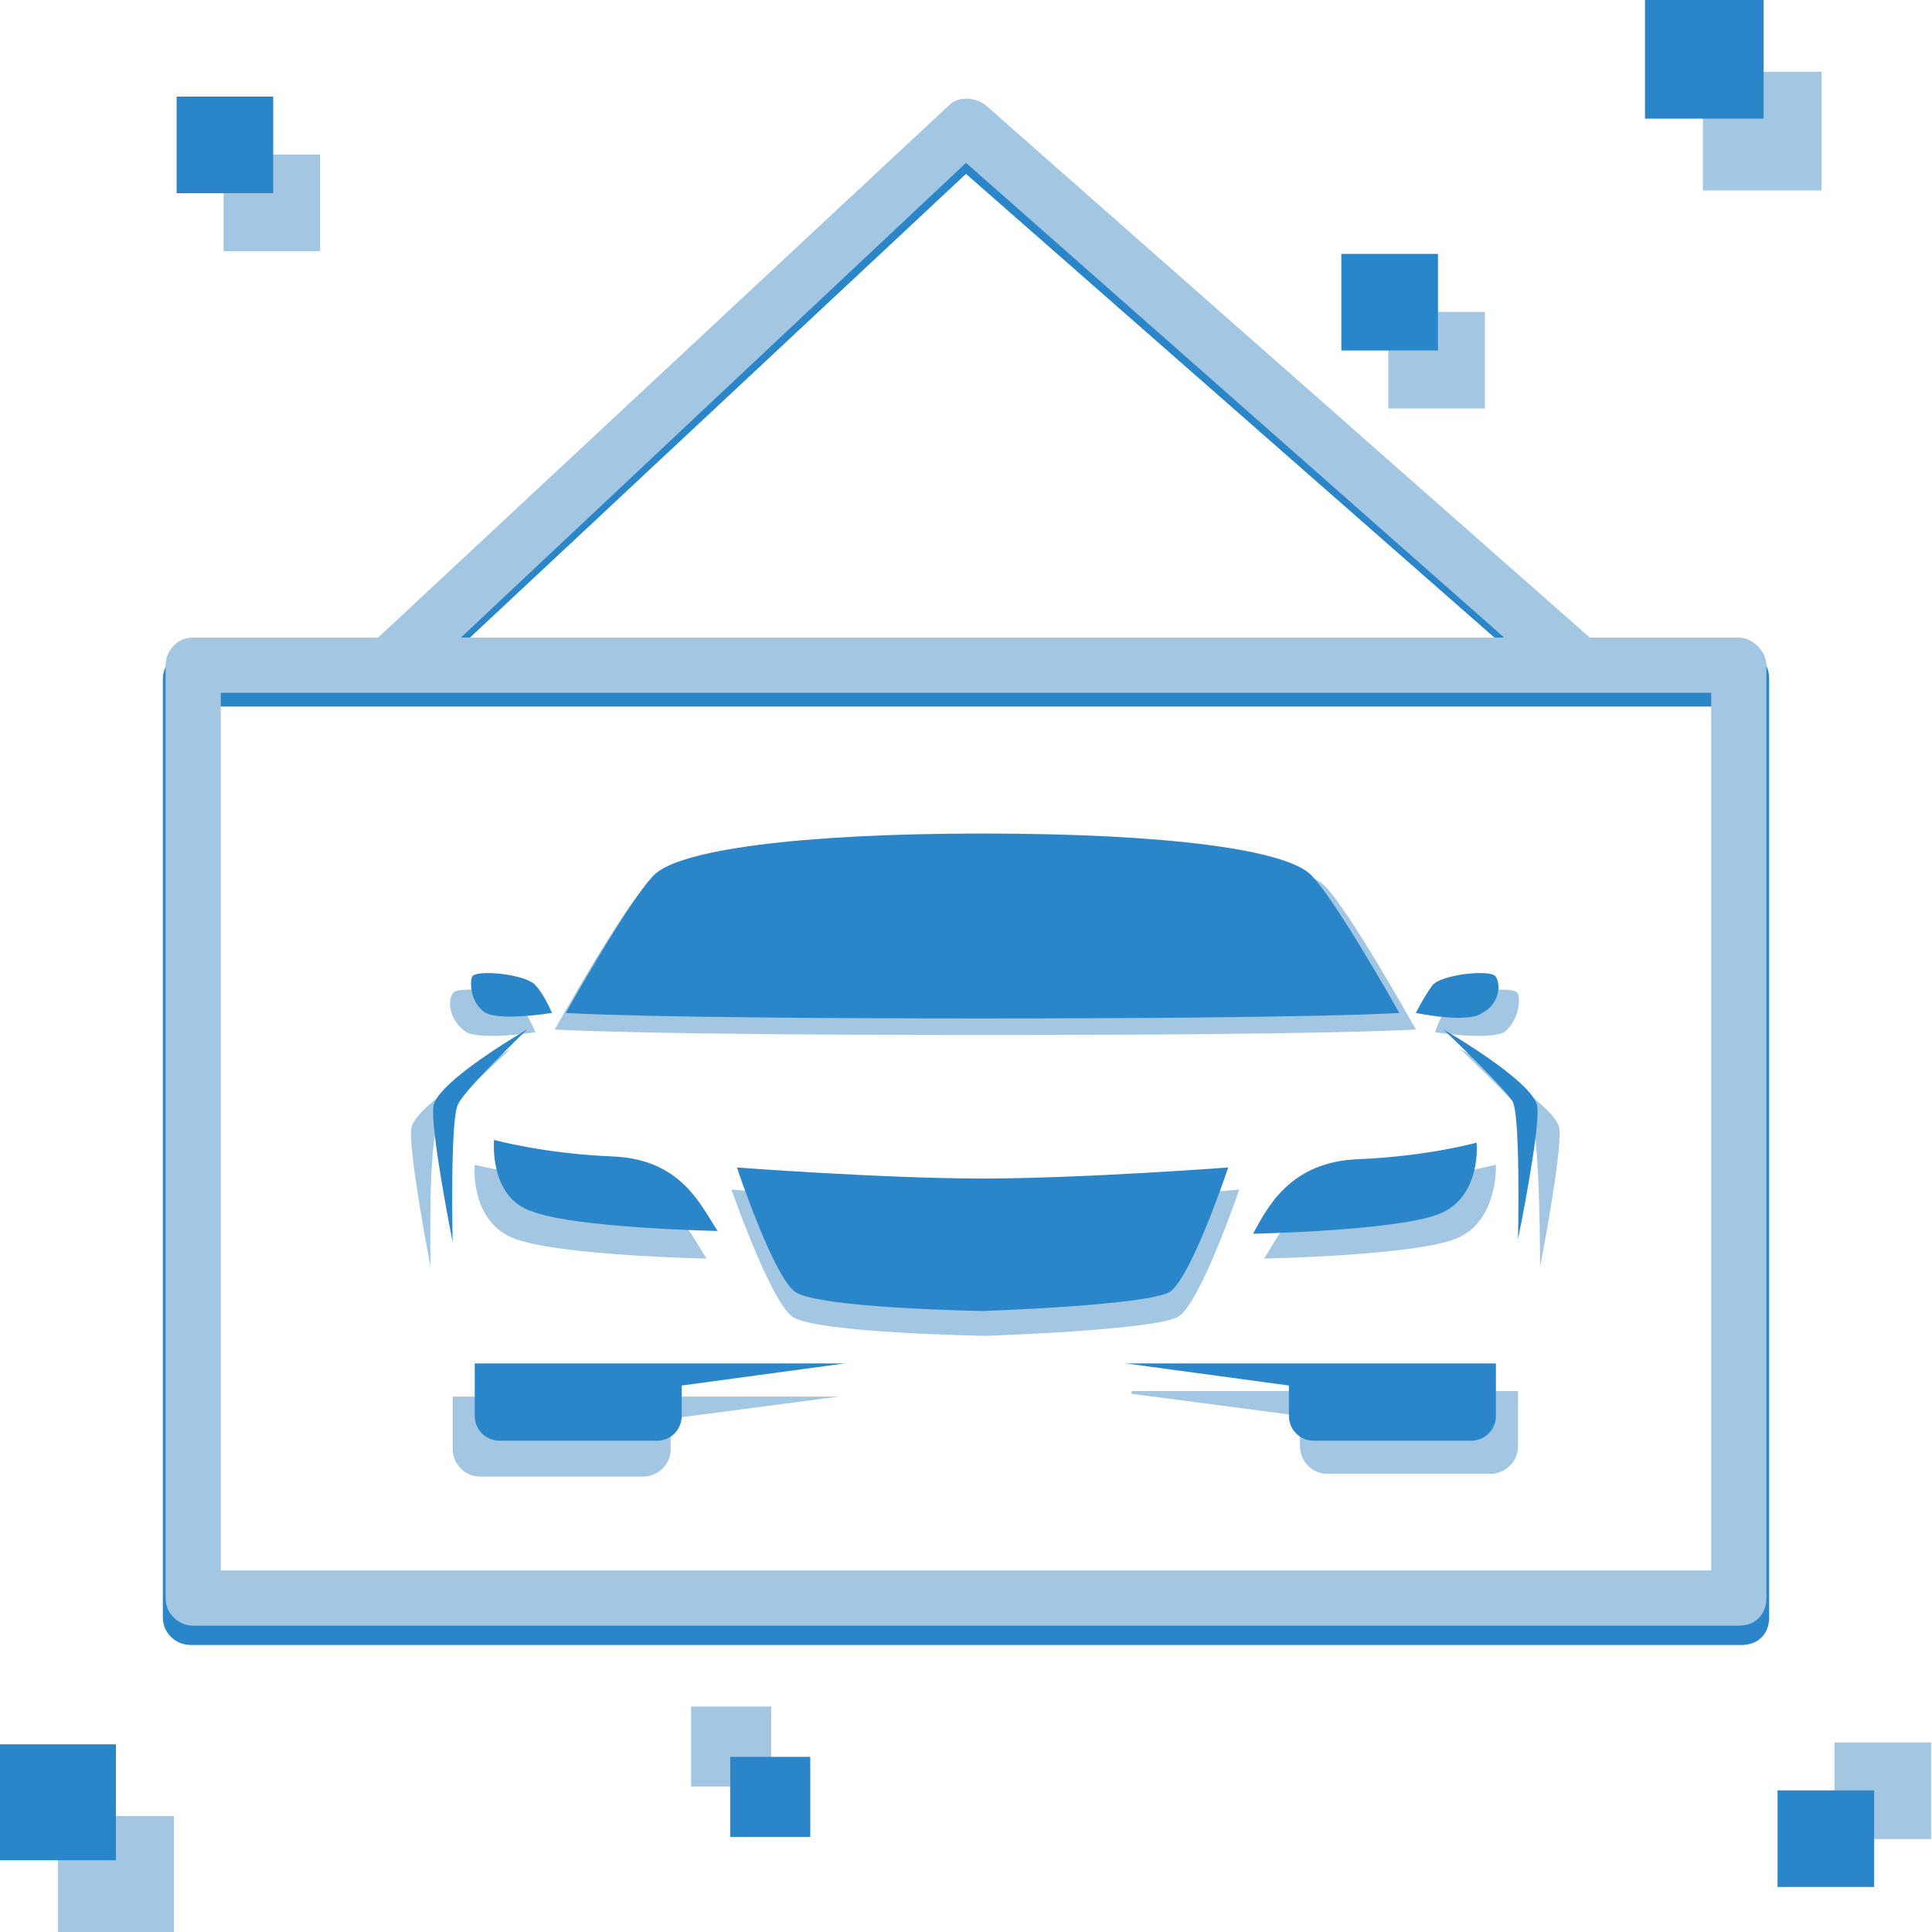<svg width="120" height="120" viewBox="0 0 120 120" fill="none" xmlns="http://www.w3.org/2000/svg">
<path d="M108.171 40.457H98.914L61.2 7.2C60.514 6.686 59.486 6.686 58.8 7.2L23.314 40.457H11.829C10.8 40.457 10.114 41.314 10.114 42.172V100.457C10.114 101.486 10.971 102.172 11.829 102.172H108.171C109.2 102.172 109.886 101.486 109.886 100.457V42.172C109.886 41.143 109.2 40.457 108.171 40.457ZM60 10.8L93.6 40.286H28.457L60 10.8ZM106.457 98.572H13.543V43.886H106.457V98.572Z" fill="#2A86C9"/>
<path d="M93.429 64.114C94.286 63.428 94.457 62.228 94.286 61.714C94.114 61.2 90.857 61.543 90.171 62.228C89.486 62.914 89.143 64.114 89.143 64.114C89.143 64.114 92.4 64.629 93.429 64.114ZM87.943 63.943C87.943 63.943 83.829 56.571 82.286 55.029C80.743 53.486 73.2 52.286 61.2 52.286C49.2 52.286 41.657 53.486 40.114 55.029C38.572 56.571 34.457 63.943 34.457 63.943C34.457 63.943 39.086 64.286 61.2 64.286C83.314 64.286 87.943 63.943 87.943 63.943ZM78.514 78.171C78.514 78.171 87.6 78 90.343 76.971C93.086 75.943 92.914 72.343 92.914 72.343C92.914 72.343 89.657 73.2 85.2 73.371C80.743 73.543 79.543 76.629 78.514 78.171ZM76.972 73.886C76.972 73.886 67.543 74.743 61.2 74.743C54.857 74.743 45.429 73.886 45.429 73.886C45.429 73.886 47.829 80.743 49.2 81.771C50.572 82.8 61.2 82.971 61.2 82.971C61.2 82.971 71.829 82.629 73.2 81.771C74.572 80.914 76.972 73.886 76.972 73.886ZM96.857 70.114C96.686 68.571 90.686 65.143 90.686 65.143C90.686 65.143 94.629 68.914 95.143 69.771C95.657 70.629 95.657 78.686 95.657 78.686C95.657 78.686 97.029 71.657 96.857 70.114ZM70.286 86.571L80.743 87.943V89.829C80.743 90.686 81.429 91.543 82.457 91.543H92.572C93.429 91.543 94.286 90.857 94.286 89.829V86.4H80.914H70.286V86.571ZM31.714 65.143C31.714 65.143 25.714 68.571 25.543 70.114C25.372 71.657 26.743 78.686 26.743 78.686C26.743 78.686 26.572 70.629 27.257 69.771C27.6 68.914 31.714 65.143 31.714 65.143ZM28.114 86.571V90C28.114 90.857 28.8 91.714 29.829 91.714H39.943C40.8 91.714 41.657 91.028 41.657 90V88.114L52.114 86.743H41.657H28.114V86.571ZM28.971 64.114C30 64.629 33.257 64.114 33.257 64.114C33.257 64.114 32.743 62.914 32.229 62.228C31.543 61.543 28.286 61.2 28.114 61.714C27.771 62.228 27.943 63.428 28.971 64.114ZM29.486 72.343C29.486 72.343 29.143 75.943 32.057 76.971C34.971 78 43.886 78.171 43.886 78.171C42.857 76.629 41.657 73.543 37.2 73.371C32.743 73.2 29.486 72.343 29.486 72.343Z" fill="#A3C7E2"/>
<path d="M92.057 62.914C93.086 62.4 93.257 61.2 92.914 60.686C92.743 60.172 89.486 60.514 88.972 61.2C88.457 61.886 87.943 62.914 87.943 62.914C87.943 62.914 91.2 63.6 92.057 62.914ZM86.914 62.914C86.914 62.914 82.972 55.886 81.429 54.343C79.886 52.8 72.686 51.772 61.029 51.772C49.543 51.772 42.172 52.8 40.629 54.343C39.086 55.886 35.143 62.914 35.143 62.914C35.143 62.914 39.6 63.257 60.857 63.257C82.457 63.257 86.914 62.914 86.914 62.914ZM77.829 76.629C77.829 76.629 86.572 76.457 89.314 75.429C92.057 74.4 91.714 70.972 91.714 70.972C91.714 70.972 88.629 71.829 84.343 72C80.057 72.171 78.686 75.086 77.829 76.629ZM76.286 72.514C76.286 72.514 67.2 73.2 61.029 73.2C54.857 73.2 45.772 72.514 45.772 72.514C45.772 72.514 48 79.2 49.371 80.229C50.743 81.257 61.029 81.429 61.029 81.429C61.029 81.429 71.314 81.086 72.686 80.229C74.057 79.2 76.286 72.514 76.286 72.514ZM95.486 68.743C95.314 67.2 89.657 63.943 89.657 63.943C89.657 63.943 93.429 67.543 93.943 68.4C94.457 69.257 94.286 76.972 94.286 76.972C94.286 76.972 95.657 70.286 95.486 68.743ZM69.943 84.686L80.057 86.057V87.943C80.057 88.8 80.743 89.486 81.6 89.486H91.371C92.229 89.486 92.914 88.8 92.914 87.943V84.686H80.057H69.943ZM32.743 63.943C32.743 63.943 27.086 67.2 26.914 68.743C26.743 70.286 28.114 77.143 28.114 77.143C28.114 77.143 27.943 69.429 28.457 68.572C28.971 67.543 32.743 63.943 32.743 63.943ZM29.486 84.686V87.943C29.486 88.8 30.172 89.486 31.029 89.486H40.8C41.657 89.486 42.343 88.8 42.343 87.943V86.057L52.457 84.686H42.343H29.486ZM30.172 62.914C31.2 63.429 34.286 62.914 34.286 62.914C34.286 62.914 33.772 61.714 33.257 61.2C32.743 60.514 29.486 60.172 29.314 60.686C29.143 61.2 29.314 62.4 30.172 62.914ZM30.686 70.8C30.686 70.8 30.343 74.4 33.086 75.257C35.829 76.286 44.572 76.457 44.572 76.457C43.543 74.914 42.343 72 38.057 71.829C33.772 71.657 30.686 70.8 30.686 70.8Z" fill="#2A86C9"/>
<path d="M113.143 4.457H105.771V11.829H113.143V4.457Z" fill="#A3C7E2"/>
<path d="M109.543 0H102.172V7.371H109.543V0Z" fill="#2A86C9"/>
<path d="M10.8 112.8H3.6V120H10.8V112.8Z" fill="#A3C7E2"/>
<path d="M7.2 108.343H0V115.543H7.2V108.343Z" fill="#2A86C9"/>
<path d="M19.886 9.6H13.886V15.6H19.886V9.6Z" fill="#A3C7E2"/>
<path d="M16.971 6H10.971V12H16.971V6Z" fill="#2A86C9"/>
<path d="M42.927 110.968H47.898V105.997H42.927V110.968Z" fill="#A3C7E2"/>
<path d="M45.356 114.093H50.327V109.122H45.356V114.093Z" fill="#2A86C9"/>
<path d="M92.229 19.371H86.229V25.371H92.229V19.371Z" fill="#A3C7E2"/>
<path d="M89.314 15.771H83.314V21.771H89.314V15.771Z" fill="#2A86C9"/>
<path d="M113.943 108.228V114.228H119.943V108.228H113.943Z" fill="#A3C7E2"/>
<path d="M110.406 111.204V117.204H116.406V111.204H110.406Z" fill="#2A86C9"/>
<path d="M108 39.6H98.743L61.2 6.515C60.514 6 59.486 6 58.971 6.515L23.486 39.6H12C10.972 39.6 10.286 40.458 10.286 41.315V99.257C10.286 100.286 11.143 100.972 12 100.972H108C109.029 100.972 109.714 100.286 109.714 99.257V41.315C109.714 40.458 108.857 39.6 108 39.6ZM60 10.115L93.429 39.6H28.629L60 10.115ZM106.286 97.543H13.714V43.029H106.286V97.543Z" fill="#A3C7E2"/>
</svg>
